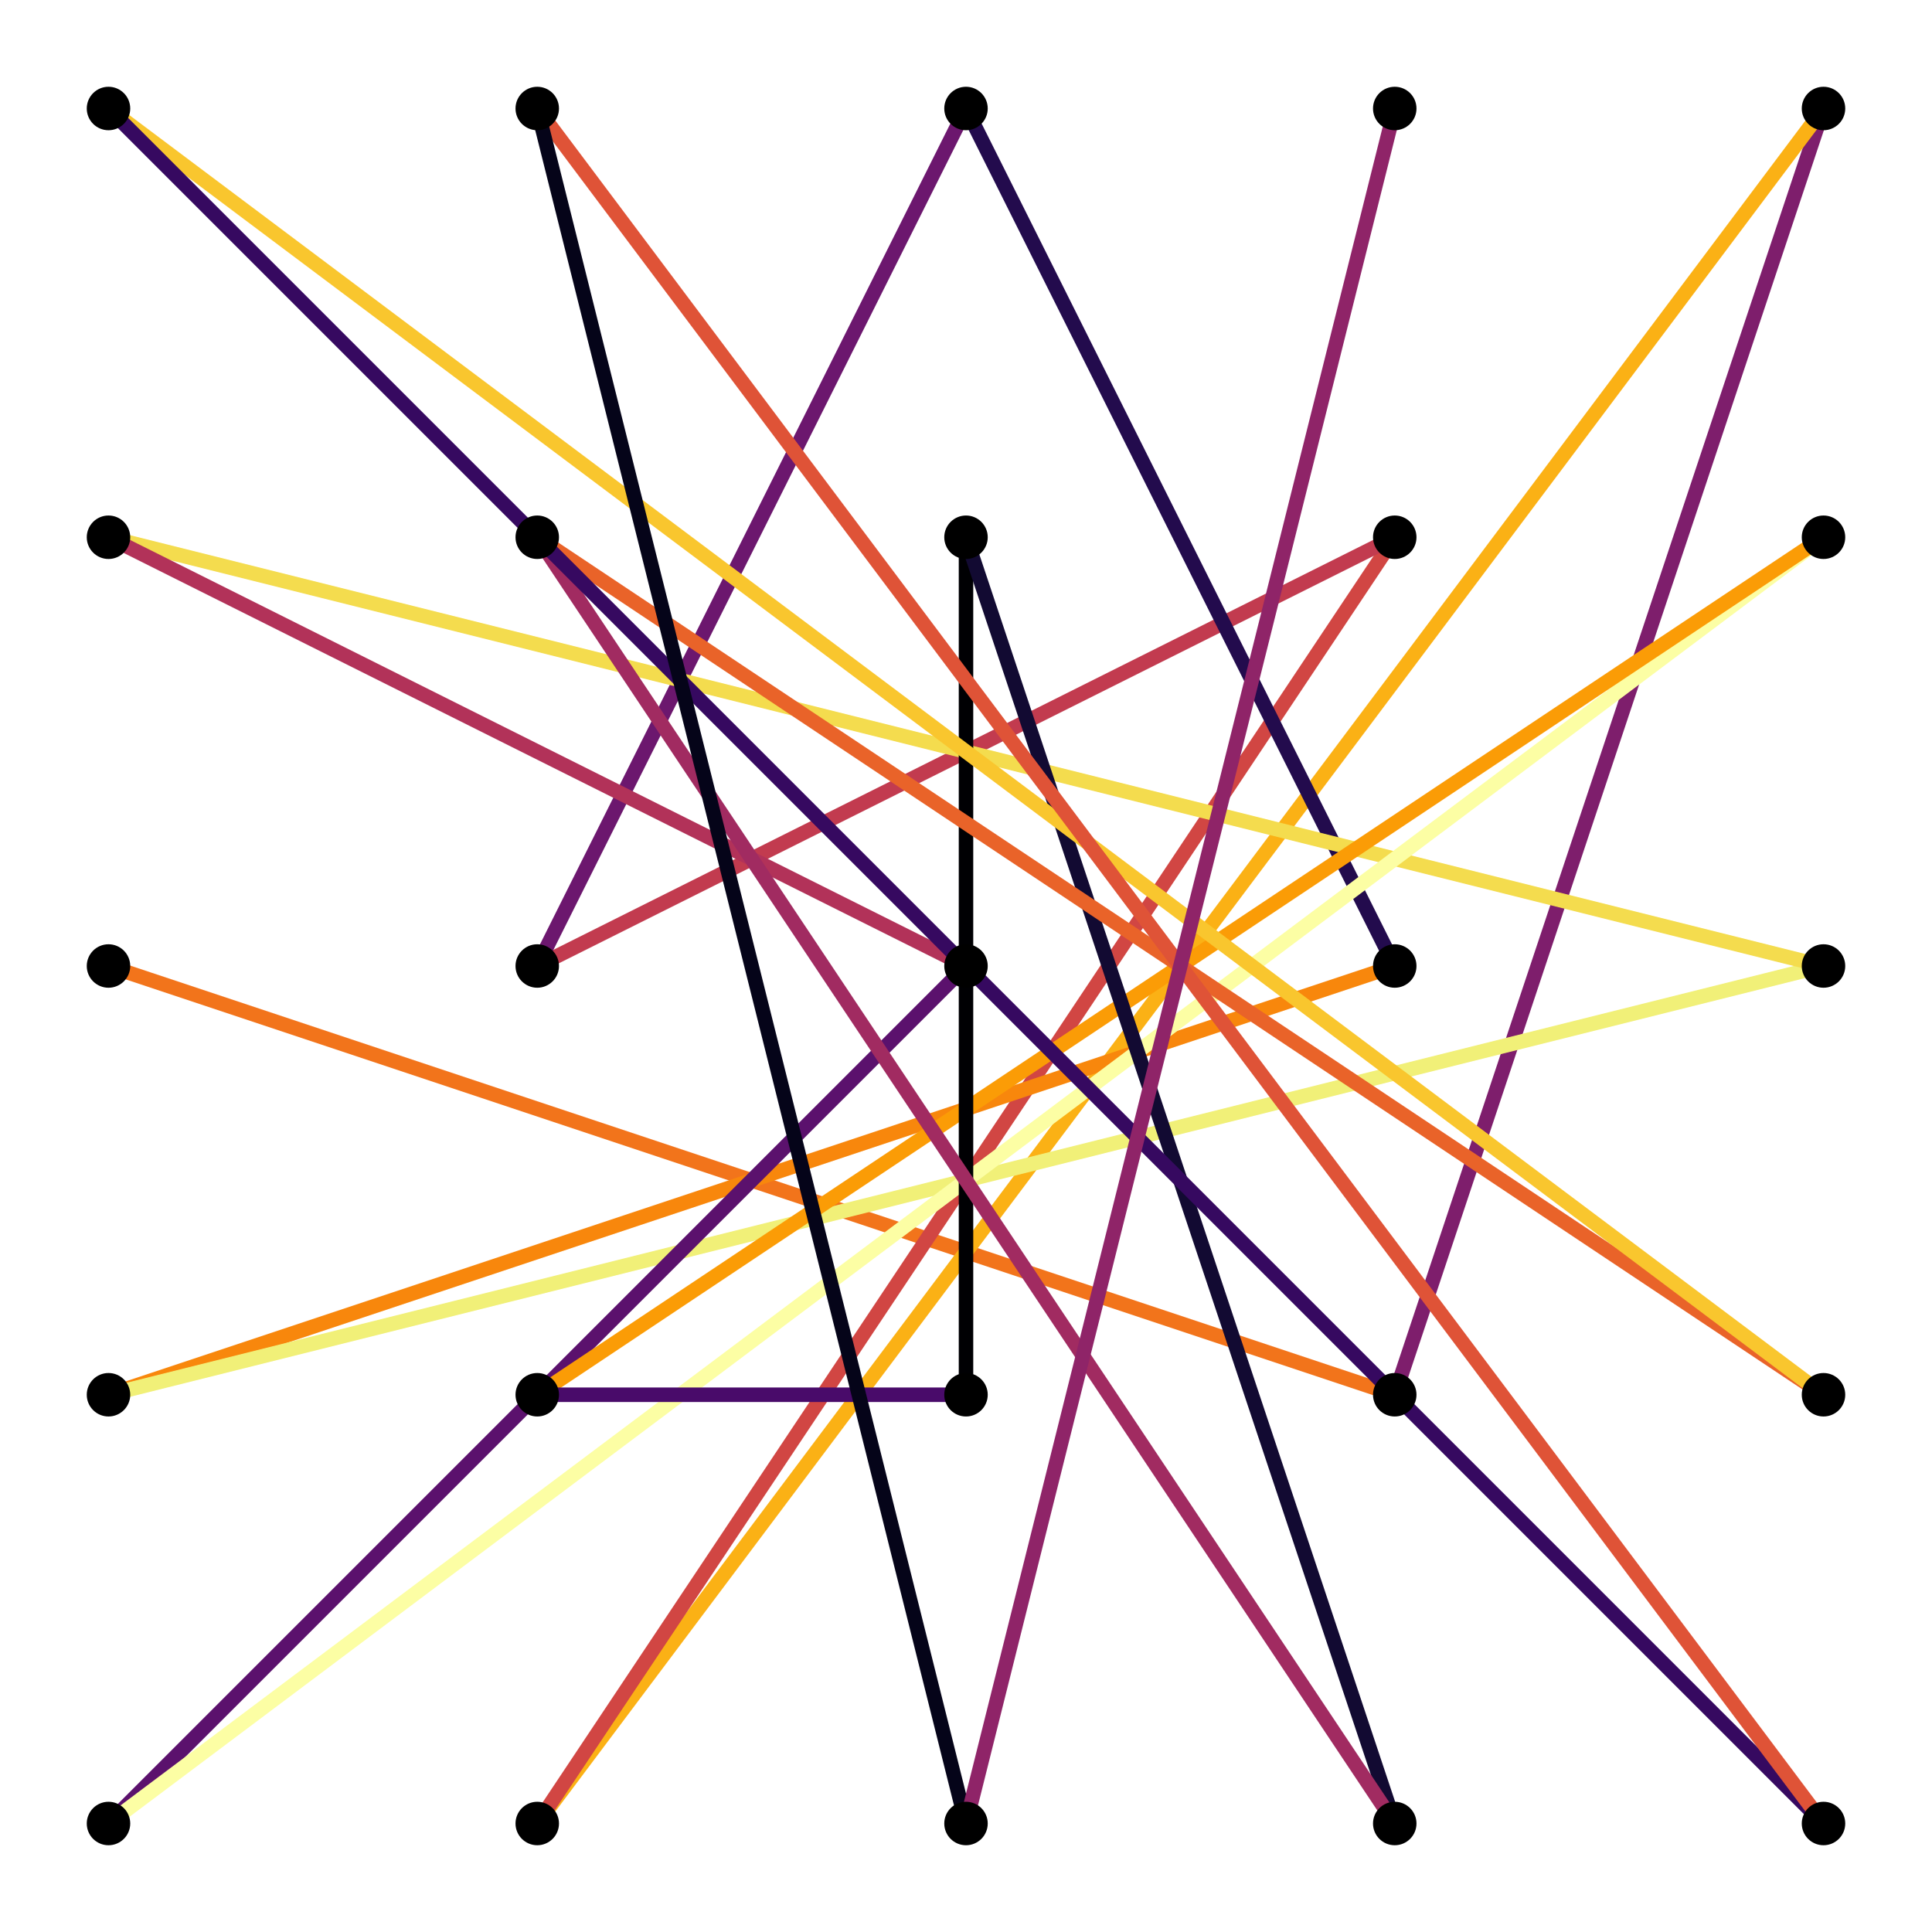 <?xml version="1.0" encoding="utf-8"?>
<svg xmlns="http://www.w3.org/2000/svg" xmlns:xlink="http://www.w3.org/1999/xlink" width="400" height="400" viewBox="0 0 1600 1600">
<rect x="0" y="0" width="1600" height="1600" fill="#333333" stroke="none"/>
<defs>
  <clipPath id="clip550">
    <rect x="0" y="0" width="1600" height="1600"/>
  </clipPath>
</defs>
<path clip-path="url(#clip550)" d="
M0 1600 L1600 1600 L1600 0 L0 0  Z
  " fill="#ffffff" fill-rule="evenodd" fill-opacity="1"/>
<defs>
  <clipPath id="clip551">
    <rect x="320" y="160" width="1121" height="1121"/>
  </clipPath>
</defs>
<path clip-path="url(#clip550)" d="
M47.244 1552.76 L1552.76 1552.76 L1552.76 47.244 L47.244 47.244  Z
  " fill="#ffffff" fill-rule="evenodd" fill-opacity="1"/>
<defs>
  <clipPath id="clip552">
    <rect x="47" y="47" width="1507" height="1507"/>
  </clipPath>
</defs>
<polyline clip-path="url(#clip552)" style="stroke:#f2741b; stroke-linecap:butt; stroke-linejoin:round; stroke-width:12; stroke-opacity:1; fill:none" points="
  89.853,800 1155.07,1155.07 
  "/>
<polyline clip-path="url(#clip552)" style="stroke:#7e1e6c; stroke-linecap:butt; stroke-linejoin:round; stroke-width:12; stroke-opacity:1; fill:none" points="
  1155.07,1155.07 1510.15,89.853 
  "/>
<polyline clip-path="url(#clip552)" style="stroke:#fbb115; stroke-linecap:butt; stroke-linejoin:round; stroke-width:12; stroke-opacity:1; fill:none" points="
  1510.15,89.853 444.926,1510.15 
  "/>
<polyline clip-path="url(#clip552)" style="stroke:#d14643; stroke-linecap:butt; stroke-linejoin:round; stroke-width:12; stroke-opacity:1; fill:none" points="
  444.926,1510.15 1155.07,444.926 
  "/>
<polyline clip-path="url(#clip552)" style="stroke:#c23b4f; stroke-linecap:butt; stroke-linejoin:round; stroke-width:12; stroke-opacity:1; fill:none" points="
  1155.07,444.926 444.926,800 
  "/>
<polyline clip-path="url(#clip552)" style="stroke:#6c176e; stroke-linecap:butt; stroke-linejoin:round; stroke-width:12; stroke-opacity:1; fill:none" points="
  444.926,800 800,89.853 
  "/>
<polyline clip-path="url(#clip552)" style="stroke:#230b4d; stroke-linecap:butt; stroke-linejoin:round; stroke-width:12; stroke-opacity:1; fill:none" points="
  800,89.853 1155.07,800 
  "/>
<polyline clip-path="url(#clip552)" style="stroke:#f8870c; stroke-linecap:butt; stroke-linejoin:round; stroke-width:12; stroke-opacity:1; fill:none" points="
  1155.07,800 89.853,1155.07 
  "/>
<polyline clip-path="url(#clip552)" style="stroke:#f1f078; stroke-linecap:butt; stroke-linejoin:round; stroke-width:12; stroke-opacity:1; fill:none" points="
  89.853,1155.07 1510.15,800 
  "/>
<polyline clip-path="url(#clip552)" style="stroke:#f4dc4e; stroke-linecap:butt; stroke-linejoin:round; stroke-width:12; stroke-opacity:1; fill:none" points="
  1510.15,800 89.853,444.926 
  "/>
<polyline clip-path="url(#clip552)" style="stroke:#b23259; stroke-linecap:butt; stroke-linejoin:round; stroke-width:12; stroke-opacity:1; fill:none" points="
  89.853,444.926 800,800 
  "/>
<polyline clip-path="url(#clip552)" style="stroke:#5b116d; stroke-linecap:butt; stroke-linejoin:round; stroke-width:12; stroke-opacity:1; fill:none" points="
  800,800 89.853,1510.15 
  "/>
<polyline clip-path="url(#clip552)" style="stroke:#fcfea4; stroke-linecap:butt; stroke-linejoin:round; stroke-width:12; stroke-opacity:1; fill:none" points="
  89.853,1510.15 1510.15,444.926 
  "/>
<polyline clip-path="url(#clip552)" style="stroke:#fb9c06; stroke-linecap:butt; stroke-linejoin:round; stroke-width:12; stroke-opacity:1; fill:none" points="
  1510.15,444.926 444.926,1155.07 
  "/>
<polyline clip-path="url(#clip552)" style="stroke:#490b6a; stroke-linecap:butt; stroke-linejoin:round; stroke-width:12; stroke-opacity:1; fill:none" points="
  444.926,1155.07 800,1155.07 
  "/>
<polyline clip-path="url(#clip552)" style="stroke:#000003; stroke-linecap:butt; stroke-linejoin:round; stroke-width:12; stroke-opacity:1; fill:none" points="
  800,1155.07 800,444.926 
  "/>
<polyline clip-path="url(#clip552)" style="stroke:#120a32; stroke-linecap:butt; stroke-linejoin:round; stroke-width:12; stroke-opacity:1; fill:none" points="
  800,444.926 1155.07,1510.15 
  "/>
<polyline clip-path="url(#clip552)" style="stroke:#a12b61; stroke-linecap:butt; stroke-linejoin:round; stroke-width:12; stroke-opacity:1; fill:none" points="
  1155.07,1510.15 444.926,444.926 
  "/>
<polyline clip-path="url(#clip552)" style="stroke:#e96329; stroke-linecap:butt; stroke-linejoin:round; stroke-width:12; stroke-opacity:1; fill:none" points="
  444.926,444.926 1510.15,1155.07 
  "/>
<polyline clip-path="url(#clip552)" style="stroke:#f9c62e; stroke-linecap:butt; stroke-linejoin:round; stroke-width:12; stroke-opacity:1; fill:none" points="
  1510.15,1155.07 89.853,89.853 
  "/>
<polyline clip-path="url(#clip552)" style="stroke:#360960; stroke-linecap:butt; stroke-linejoin:round; stroke-width:12; stroke-opacity:1; fill:none" points="
  89.853,89.853 1510.15,1510.15 
  "/>
<polyline clip-path="url(#clip552)" style="stroke:#df5337; stroke-linecap:butt; stroke-linejoin:round; stroke-width:12; stroke-opacity:1; fill:none" points="
  1510.15,1510.15 444.926,89.853 
  "/>
<polyline clip-path="url(#clip552)" style="stroke:#050419; stroke-linecap:butt; stroke-linejoin:round; stroke-width:12; stroke-opacity:1; fill:none" points="
  444.926,89.853 800,1510.15 
  "/>
<polyline clip-path="url(#clip552)" style="stroke:#8f2468; stroke-linecap:butt; stroke-linejoin:round; stroke-width:12; stroke-opacity:1; fill:none" points="
  800,1510.15 1155.07,89.853 
  "/>
<circle clip-path="url(#clip552)" cx="89.853" cy="1510.15" r="18" fill="#000000" fill-rule="evenodd" fill-opacity="1" stroke="none"/>
<circle clip-path="url(#clip552)" cx="89.853" cy="1155.07" r="18" fill="#000000" fill-rule="evenodd" fill-opacity="1" stroke="none"/>
<circle clip-path="url(#clip552)" cx="89.853" cy="800" r="18" fill="#000000" fill-rule="evenodd" fill-opacity="1" stroke="none"/>
<circle clip-path="url(#clip552)" cx="89.853" cy="444.926" r="18" fill="#000000" fill-rule="evenodd" fill-opacity="1" stroke="none"/>
<circle clip-path="url(#clip552)" cx="89.853" cy="89.853" r="18" fill="#000000" fill-rule="evenodd" fill-opacity="1" stroke="none"/>
<circle clip-path="url(#clip552)" cx="444.926" cy="1510.15" r="18" fill="#000000" fill-rule="evenodd" fill-opacity="1" stroke="none"/>
<circle clip-path="url(#clip552)" cx="444.926" cy="1155.07" r="18" fill="#000000" fill-rule="evenodd" fill-opacity="1" stroke="none"/>
<circle clip-path="url(#clip552)" cx="444.926" cy="800" r="18" fill="#000000" fill-rule="evenodd" fill-opacity="1" stroke="none"/>
<circle clip-path="url(#clip552)" cx="444.926" cy="444.926" r="18" fill="#000000" fill-rule="evenodd" fill-opacity="1" stroke="none"/>
<circle clip-path="url(#clip552)" cx="444.926" cy="89.853" r="18" fill="#000000" fill-rule="evenodd" fill-opacity="1" stroke="none"/>
<circle clip-path="url(#clip552)" cx="800" cy="1510.15" r="18" fill="#000000" fill-rule="evenodd" fill-opacity="1" stroke="none"/>
<circle clip-path="url(#clip552)" cx="800" cy="1155.07" r="18" fill="#000000" fill-rule="evenodd" fill-opacity="1" stroke="none"/>
<circle clip-path="url(#clip552)" cx="800" cy="800" r="18" fill="#000000" fill-rule="evenodd" fill-opacity="1" stroke="none"/>
<circle clip-path="url(#clip552)" cx="800" cy="444.926" r="18" fill="#000000" fill-rule="evenodd" fill-opacity="1" stroke="none"/>
<circle clip-path="url(#clip552)" cx="800" cy="89.853" r="18" fill="#000000" fill-rule="evenodd" fill-opacity="1" stroke="none"/>
<circle clip-path="url(#clip552)" cx="1155.07" cy="1510.15" r="18" fill="#000000" fill-rule="evenodd" fill-opacity="1" stroke="none"/>
<circle clip-path="url(#clip552)" cx="1155.07" cy="1155.07" r="18" fill="#000000" fill-rule="evenodd" fill-opacity="1" stroke="none"/>
<circle clip-path="url(#clip552)" cx="1155.07" cy="800" r="18" fill="#000000" fill-rule="evenodd" fill-opacity="1" stroke="none"/>
<circle clip-path="url(#clip552)" cx="1155.07" cy="444.926" r="18" fill="#000000" fill-rule="evenodd" fill-opacity="1" stroke="none"/>
<circle clip-path="url(#clip552)" cx="1155.07" cy="89.853" r="18" fill="#000000" fill-rule="evenodd" fill-opacity="1" stroke="none"/>
<circle clip-path="url(#clip552)" cx="1510.15" cy="1510.15" r="18" fill="#000000" fill-rule="evenodd" fill-opacity="1" stroke="none"/>
<circle clip-path="url(#clip552)" cx="1510.15" cy="1155.07" r="18" fill="#000000" fill-rule="evenodd" fill-opacity="1" stroke="none"/>
<circle clip-path="url(#clip552)" cx="1510.15" cy="800" r="18" fill="#000000" fill-rule="evenodd" fill-opacity="1" stroke="none"/>
<circle clip-path="url(#clip552)" cx="1510.15" cy="444.926" r="18" fill="#000000" fill-rule="evenodd" fill-opacity="1" stroke="none"/>
<circle clip-path="url(#clip552)" cx="1510.15" cy="89.853" r="18" fill="#000000" fill-rule="evenodd" fill-opacity="1" stroke="none"/>
</svg>
